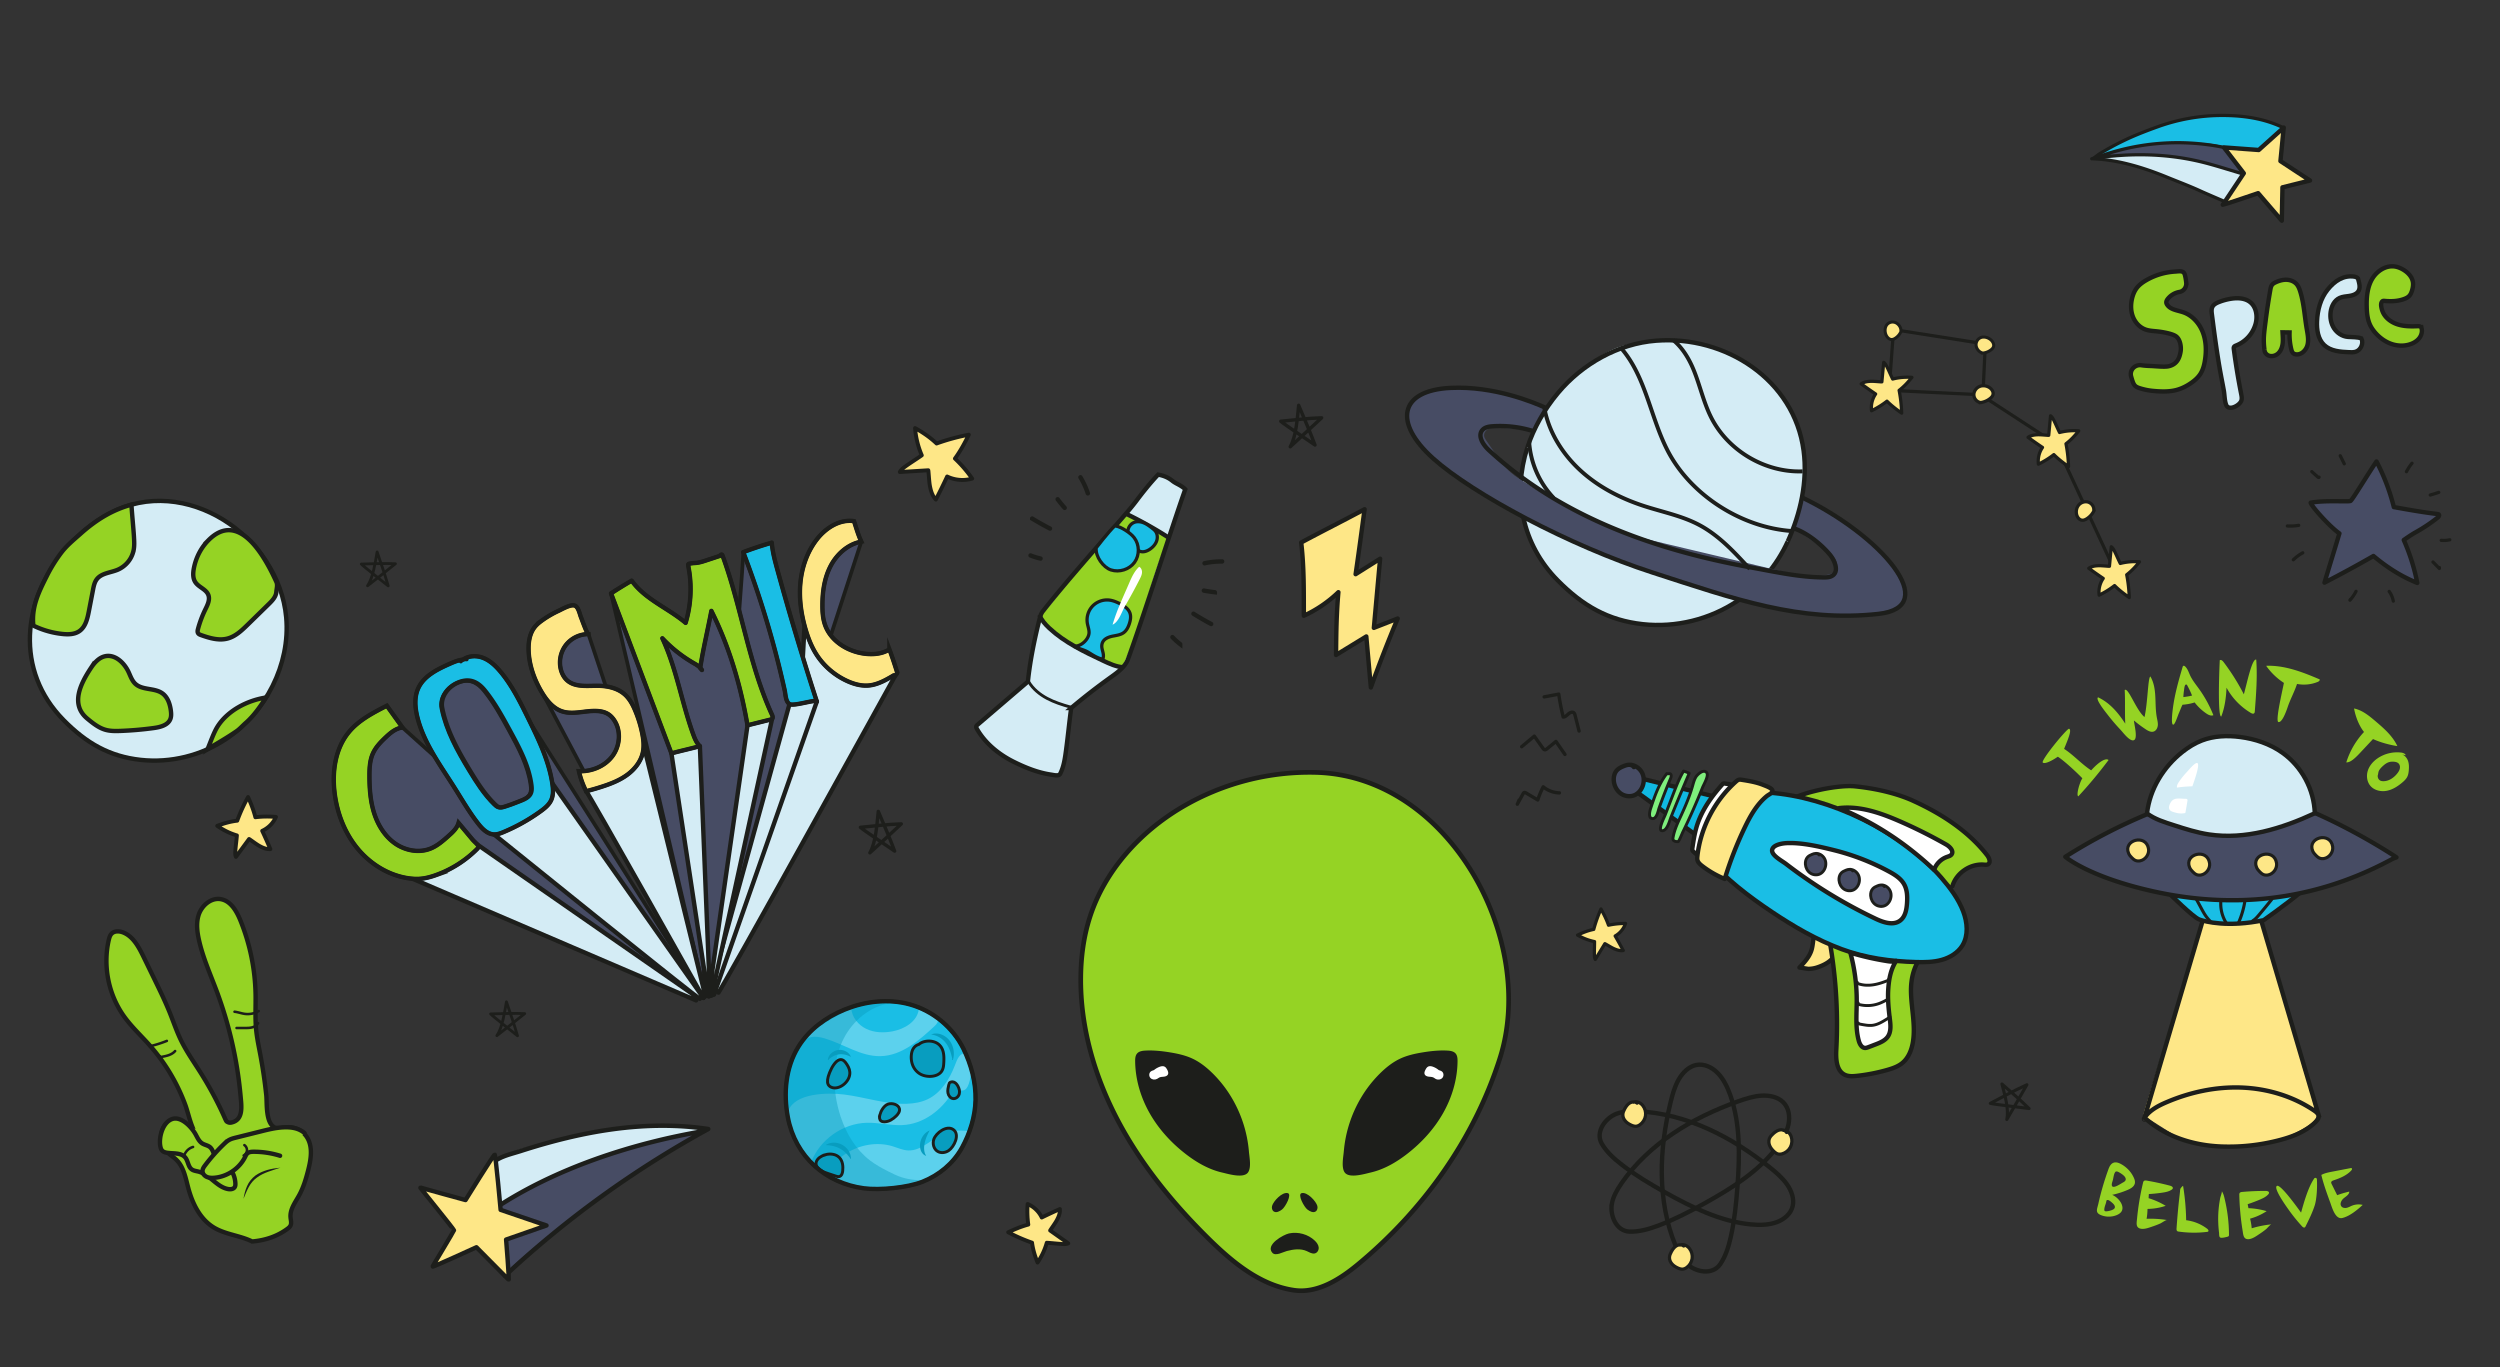 <svg viewBox="0 0 426 233" xmlns="http://www.w3.org/2000/svg" xmlns:xlink="http://www.w3.org/1999/xlink"><rect x="0" y="0" width="426" height="233" fill="#333333" stroke="none"/><clipPath id="a"><path d="m426 221.006s-150.885 10.388-214.093 10.388c-63.388 0-211.907-10.388-211.907-10.388v-211.032s138.141-10.704 214.206-10.704c55.022 0 211.794 10.704 211.794 10.704z"/></clipPath><g clip-path="url(#a)"><path d="m83.796 199.635c.095-.626.21-1.292.641-1.756.264-.284.621-.46.969-.63 1.297-.634 2.606-1.273 4.007-1.618 1.26-.31 2.569-.377 3.836-.659 1.477-.329 2.873-.947 4.327-1.365 1.355-.39 2.753-.604 4.147-.815 5.83-.882 11.835-1.711 17.571-.347-7.256 2.781-14.527 5.568-21.469 9.062-4.04 2.033-8.054 4.335-12.511 5.101-1.47.253-2.515-.248-2.318-1.784.222-1.732.537-3.461.8-5.189z" fill="#d4ecf5"/><path d="m120.032 192.663c-1.29.533-2.472 1.293-3.646 2.048-10.37 6.671-20.799 13.389-29.844 21.77a16.165 16.165 0 0 1 -2.548-8.815c.021-2.489 3.279-3.528 5.149-4.551a85.773 85.773 0 0 1 7.07-3.449c4.888-2.116 9.959-3.797 15.118-5.118a117.06 117.06 0 0 1 4.336-1.022c1.357-.294 3.089-.336 4.365-.863z" fill="#474c64"/><path d="m120.68 192.387a171.897 171.897 0 0 0 -34.636 25.008c.001-2.212-.894-4.309-1.573-6.414-1.041-3.228-1.874-6.981-1.628-10.396.227-3.165 3.346-3.64 5.903-4.462 6.567-2.113 13.348-3.714 20.247-4.174 3.897-.26 7.823-.149 11.687.438zm-36.56 13.665c10.557-7.033 23.747-11.277 35.968-13.339" style="fill:none;stroke:#1d1e1b;stroke-width:.768;stroke-linecap:round;stroke-linejoin:round;stroke-miterlimit:10"/><path d="m79.325 204.488s4.811-7.783 4.975-7.737c.163.046 1.008 9.408 1.008 9.408l7.816 2.663-6.885 2.401s.569 6.99.434 6.846c-.136-.145-5.49-5.536-5.49-5.536s-7.597 3.483-7.488 3.3c.11-.183 3.62-6.034 3.661-6.183s-5.904-7.412-5.754-7.317c.15.094 7.723 2.155 7.723 2.155z" style="fill:#fee787;stroke:#1d1e1b;stroke-width:.75;stroke-linecap:round;stroke-linejoin:round;stroke-miterlimit:10"/><path d="m383.518 28.887c.377.4.208 1.052-.032 1.546a8.288 8.288 0 0 1 -3.531 3.662c-.251.134-.52.257-.804.253-.31-.004-.595-.158-.868-.305-2.442-1.31-5.034-2.315-7.618-3.317l-4.087-1.584c-.723-.28-1.446-.561-2.182-.805a23.546 23.546 0 0 0 -6.738-1.186c-.156-.109.014-.286.191-.356 1.446-.576 3.004-.808 4.552-.963a49.4 49.4 0 0 1 7.498-.177c4.29.224 8.536 1.006 12.707 2.034.276.068.569.147.76.358.189.211.396.694.152.84z" fill="#d4ecf5"/><path d="m377.356 28.15c2.043.657 4.039 1.527 6.165 1.814-.345-1.051-.713-2.14-1.478-2.94-.465-.487-1.054-.838-1.657-1.137-3.292-1.631-7.112-1.819-10.777-1.565a49.236 49.236 0 0 0 -4.673.549c-1.782.296-3.55.691-5.277 1.222-.221.068-.821.16-.876.469-.058.324.398.149.632.127a70.344 70.344 0 0 1 2.512-.185c3.33-.184 6.685-.114 9.986.384a34.74 34.74 0 0 1 5.443 1.262z" fill="#474c64"/><path d="m384.973 26.161c.189.228.539.263.817.16.277-.103.498-.316.702-.53a14.713 14.713 0 0 0 2.716-3.972c-5.228-2.295-11.189-2.653-16.797-1.576s-10.885 3.529-15.683 6.624c5.66-2.076 11.682-2.75 17.708-2.536 1.599.057 3.214.184 4.731.692.988.331 1.92.82 2.921 1.11 1 .291 1.961.509 2.885.028z" fill="#1abee5"/><path d="m379.17 34.373s-3.212-1.367-4.276-1.857c-1.795-.826-3.777-1.565-5.604-2.315-4.029-1.653-8.484-3.028-12.855-3.149.282.008.987-.633 1.243-.79a47.991 47.991 0 0 1 4.471-2.424c1.827-.868 3.71-1.584 5.609-2.268a32.4 32.4 0 0 1 11.066-1.899c3.507.014 6.955.52 10.137 2.03.065.031.141.081.132.153-.01.072-.158.036-.109-.017-1.05 1.589-1.359 3.455-2.268 5.129-.963 1.771-2.357 3.263-3.735 4.734-.287.306-.578.616-.932.843-.252.162-.531.278-.802.407a7.323 7.323 0 0 0 -2.077 1.423z" style="fill:none;stroke:#1d1e1b;stroke-width:.557;stroke-linecap:round;stroke-linejoin:round;stroke-miterlimit:10"/><path d="m378.958 25.122a39.18 39.18 0 0 0 -21.997 1.824c5.87-.85 11.741-.816 17.525.494 1.706.386 3.383.893 5.058 1.4l3.106.939" style="fill:none;stroke:#1d1e1b;stroke-width:.557;stroke-linecap:round;stroke-linejoin:round;stroke-miterlimit:10"/><path d="m389.148 21.738c-.118.127-4.257 3.821-4.257 3.821l-5.934-.437 3.386 4.404-3.578 5.368c.245-.008 6.021-1.977 6.021-1.977l4.032 4.69.113-5.682 4.694-1.168-5.037-3.304z" style="fill:#fee787;stroke:#1d1e1b;stroke-width:.75;stroke-linecap:round;stroke-linejoin:round;stroke-miterlimit:10"/><path d="m73.415 117.808 2.034-2.435 8.48-2.299s36.469 57.277 35.943 56.985c-.526-.293-17.581-12.386-17.581-12.386l-21.147-19.993-9.025-18.712z" style="fill:#474c64;stroke:#1d1e1b;stroke-width:.636;stroke-linecap:round;stroke-linejoin:round;stroke-miterlimit:10"/><path d="m68.584 123.971 51.288 46.088-37.435-20.823-17.716-4.851s-5.209-9.2-5.263-10.163c-.053-.962 2.816-9.054 2.816-9.054zm31.688-15.919s20.788 62.347 19.924 61.696-28.998-54.001-28.998-54.001 1.513-8.068 2.007-8.15 7.067.455 7.067.455zm3.849-6.938 16.075 68.633s-1.518-24.047-1.358-24.88.474-31.024.474-31.024l-2.563-6.421zm22.525-7.03c.208.547-5.889 75.687-5.889 75.687s8.147-25.285 8.323-25.945 6.978-27.86 6.978-27.86z" style="fill:#474c64;stroke:#1d1e1b;stroke-width:.636;stroke-linecap:round;stroke-linejoin:round;stroke-miterlimit:10"/><path d="m146.771 92.293-25.106 77.183 16.208-62.168 1.765-14.838 6.034-1.965z" style="fill:#474c64;stroke:#1d1e1b;stroke-width:.636;stroke-linecap:round;stroke-linejoin:round;stroke-miterlimit:10"/><path d="m118.857 146.349c-.322-8.413-2.554-16.327-2.876-24.74-.1-2.604-3.206-4.852-2.591-7.385.345-1.423-2.705-4.505-2.144-5.857.857-2.065 8.337-2.803 9.194-4.869.279-.673.64-1.423 1.337-1.633 1.182-.356 2.082 1.045 2.521 2.199 1.645 4.329 3.285 8.719 3.819 13.319.822 7.081-1.016 14.158-2.022 21.215-.952 6.677-1.176 13.449-2.424 20.086-.562 2.989-1.151 6.816-2.754 9.454-1.249 2.056-.508-.966-.812-2.161-.484-1.9.319-2.597.047-4.538-.615-4.374-1.126-10.681-1.295-15.09z" fill="#474c64"/><path d="m70.277 149.729 48.341 20.739-.279-.857-36.984-25.685zm82.594-35.17s-30.48 55.206-30.54 54.699-1.203-.135-1.203-.135l15.388-51.749 1.026-19.112 2.513 9.977s4.57 5.622 4.825 5.433c.254-.187 7.991.887 7.991.887z" style="fill:#d4ecf5;stroke:#1d1e1b;stroke-width:.75;stroke-linecap:round;stroke-linejoin:round;stroke-miterlimit:10"/><path d="m139.189 119.54-17.524 49.936-.908.295 13.773-49.801 1.91-1.499zm-55.005 22.645s35.287 28.486 35.146 28.056.542-.181.542-.181l-25.766-36.601-2.937 3.658-7.422 3.73zm15.692-7.36c.456.38 19.997 35.234 19.997 35.234l.324-.312-10.533-42.83-2.158 2.175zm14.534-6.45 6.201 40.947.32-.806-1.671-41.368-2.366-1.113z" style="fill:#d4ecf5;stroke:#1d1e1b;stroke-width:.75;stroke-linecap:round;stroke-linejoin:round;stroke-miterlimit:10"/><path d="m127.374 123.593-6.617 46.178.527-.171 10.282-47.121-1.631-1.395z" style="fill:#d4ecf5;stroke:#1d1e1b;stroke-width:.75;stroke-linecap:round;stroke-linejoin:round;stroke-miterlimit:10"/><path d="m89.95 122.287c-1.33-2.701-2.68-5.427-4.597-7.748-.85-1.03-1.847-1.999-3.099-2.464-1.089-.405-2.406-.345-3.337.314-.807.088-1.589.419-2.339.752-2.107.935-4.371 2.06-5.319 4.161-.69 1.529-.539 3.308-.131 4.935 1.094 4.364 3.85 8.083 6.255 11.886 1.331 2.105 2.573 4.274 4.108 6.235.691.883 1.572 1.787 2.693 1.827.564.02 1.108-.187 1.629-.405a31.517 31.517 0 0 0 6.298-3.533c.712-.515 1.427-1.09 1.801-1.885.419-.892.348-1.931.196-2.904-.617-3.941-2.396-7.592-4.158-11.171zm.598 11.438c.067.502.102 1.037-.116 1.494-.314.658-1.052.979-1.73 1.246-.876.345-1.754.69-2.653.971-.325.102-.675.195-1.002.101-.273-.078-.493-.277-.698-.475-1.731-1.68-3.039-3.739-4.289-5.803-2.017-3.33-3.954-6.802-4.707-10.622-.357-1.814.952-3.65 2.821-4.381 1.932-.756 3.306-.021 4.472 1.428 1.675 2.081 2.963 4.442 4.24 6.789 1.596 2.931 3.22 5.946 3.662 9.252z" style="fill:#1abee5;stroke:#1d1e1b;stroke-width:.75;stroke-linecap:round;stroke-linejoin:round;stroke-miterlimit:10"/><path d="m80.46 142.996-2.324-2.779c-.251.905-.984 1.581-1.685 2.206-.953.85-1.933 1.716-3.12 2.187-1.973.782-4.309.322-6.042-.904-1.732-1.227-2.901-3.135-3.541-5.158-.64-2.024-.79-4.17-.797-6.293-.004-1.33.055-2.701.611-3.909.484-1.051 1.31-1.903 2.15-2.699.82-.777 1.749-1.561 2.873-1.675l-2.667-3.72c-2.36 1.214-4.821 2.48-6.501 4.535-2.275 2.783-2.834 6.643-2.413 10.214.399 3.381 1.622 6.699 3.74 9.365 2.117 2.666 5.157 4.644 8.51 5.236.81.143 1.639.206 2.458.131.889-.081 1.756-.324 2.595-.625a18.945 18.945 0 0 0 7.01-4.458c.106-.107.218-.232.215-.383-.003-.13-.093-.241-.178-.339-.287-.336-.611-.593-.894-.932z" fill="#95d324" stroke="#1d1e1b" stroke-miterlimit="10" stroke-width=".75"/><path d="m100.272 108.052a4.899 4.899 0 0 0 -3.845 1.865 4.897 4.897 0 0 0 -.853 4.187c.187.71.549 1.387 1.105 1.866 1.361 1.171 3.388.873 5.183.886 1.696.012 3.477.414 4.71 1.577.762.719 1.258 1.673 1.664 2.638a20.336 20.336 0 0 1 1.19 3.866c.214 1.06.342 2.16.127 3.219-.318 1.565-1.37 2.911-2.656 3.858s-2.798 1.538-4.317 2.031c-.893.29-1.795.55-2.705.78a14.878 14.878 0 0 1 -1.232-3.411c2.17.087 4.411-.829 5.712-2.568s1.511-4.293.315-6.106c-.263-.398-.589-.761-.988-1.023-.592-.389-1.314-.537-2.021-.567-1.988-.084-4.044.695-5.927.051-1.498-.513-2.568-1.834-3.385-3.191-1.344-2.234-2.241-4.781-2.278-7.388-.019-1.323.211-2.713 1.029-3.753.373-.475.853-.855 1.345-1.204a17.15 17.15 0 0 1 2.699-1.564c.627-.291 2.043-1.126 2.746-.925.672.192.879 1.436 1.108 1.993.126.302 1.028 2.881 1.274 2.883z" fill="#fee787" stroke="#1d1e1b" stroke-miterlimit="10" stroke-width=".75"/><path d="m122.694 94.712-2.345.777c-.513.17-1.029.341-1.565.412-.454.06-.92.048-1.363.166-.048.013-.099.03-.127.071-.029.042-.024.098-.019.149.043.405.092.585.156.986.47 2.949.263 6.003-.6 8.861-3.003-2.531-6.906-3.994-9.19-7.189a78.395 78.395 0 0 0 -3.52 2.17l10.289 27.26c1.622-.441 3.228-.786 4.85-1.227-.572-.549-.879-1.312-1.149-2.057-1.948-5.378-2.83-11.136-5.243-16.322a23.044 23.044 0 0 0 5.221 4.162c.571.333 1.184.668 1.519 1.237l-.296-.324c.507-3.279 1.288-6.487 1.905-9.747 3.074 6.13 4.992 12.738 6.155 19.496l3.865-.963c.118-.029.243-.063.327-.151.177-.187.077-.49-.03-.723-3.946-8.597-5.156-18.19-8.408-27.073-.028-.076-.066-.162-.144-.185-.075-.022-.354.168-.288.214z" style="fill:#95d324;stroke:#1d1e1b;stroke-width:.75;stroke-linecap:round;stroke-linejoin:round;stroke-miterlimit:10"/><path d="m126.646 94.084a69.183 69.183 0 0 1 4.862-1.614c.127 1.561.537 3.084.952 4.594a515.573 515.573 0 0 0 6.729 22.476c-.143-.442-3.954.876-4.658.43-.669-.424-.663-1.621-.814-2.308a165.864 165.864 0 0 0 -7.071-23.578z" style="fill:#1abee5;stroke:#1d1e1b;stroke-width:.75;stroke-linecap:round;stroke-linejoin:round;stroke-miterlimit:10"/><path d="m152.269 115.094c-1.34.794-2.745 1.596-4.298 1.719-1.247.099-2.493-.255-3.631-.776-2.117-.97-3.96-2.545-5.214-4.507-.852-1.332-1.429-2.823-1.871-4.341-.74-2.541-1.114-5.209-.869-7.844.246-2.635 1.132-5.238 2.734-7.344 1.517-1.994 3.928-3.571 6.405-3.197.386 1.188.719 2.357 1.245 3.49-2.27.416-4.167 2.115-5.235 4.16-1.068 2.046-1.395 4.404-1.396 6.712 0 1.1.073 2.215.427 3.256.95 2.791 3.837 4.596 6.762 4.967 1.448.184 2.996.05 4.229-.73a68.394 68.394 0 0 1 1.312 3.9c.08.257-.34.604-.6.535z" fill="#fee787" stroke="#1d1e1b" stroke-miterlimit="10" stroke-width=".75"/><path d="m80.46 142.996-2.324-2.779c-.251.905-.984 1.581-1.685 2.206-.953.85-1.933 1.716-3.12 2.187-1.973.782-4.309.322-6.042-.904-1.732-1.227-2.901-3.135-3.541-5.158-.64-2.024-.79-4.17-.797-6.293-.004-1.33.055-2.701.611-3.909.484-1.051 1.31-1.903 2.15-2.699.82-.777 1.749-1.561 2.873-1.675l-2.667-3.72c-2.36 1.214-4.821 2.48-6.501 4.535-2.275 2.783-2.834 6.643-2.413 10.214.399 3.381 1.622 6.699 3.74 9.365 2.117 2.666 5.157 4.644 8.51 5.236.81.143 1.639.206 2.458.131.889-.081 1.756-.324 2.595-.625a18.945 18.945 0 0 0 7.01-4.458c.106-.107.218-.232.215-.383-.003-.13-.093-.241-.178-.339-.287-.336-.611-.593-.894-.932zm-.933-30.627c-1.025-.063-2.011.357-2.949.773-2.107.935-4.371 2.06-5.319 4.161-.69 1.529-.539 3.308-.131 4.935 1.094 4.364 3.85 8.083 6.255 11.886 1.331 2.105 2.573 4.274 4.108 6.235.691.883 1.572 1.787 2.693 1.827.564.02 1.108-.187 1.629-.405a31.517 31.517 0 0 0 6.298-3.533c.712-.515 1.427-1.09 1.801-1.885.419-.892.348-1.931.196-2.904-.616-3.941-2.395-7.592-4.157-11.171-1.33-2.701-2.68-5.427-4.597-7.748-.85-1.03-1.847-1.999-3.099-2.464s-2.805-.318-3.726.648m21.743-4.672a4.899 4.899 0 0 0 -3.845 1.865 4.897 4.897 0 0 0 -.853 4.187c.187.71.549 1.387 1.105 1.866 1.361 1.171 3.388.873 5.183.886 1.696.012 3.477.414 4.71 1.577.762.719 1.258 1.673 1.664 2.638a20.336 20.336 0 0 1 1.19 3.866c.214 1.06.342 2.16.127 3.219-.318 1.565-1.37 2.911-2.656 3.858s-2.798 1.538-4.317 2.031c-.893.29-1.795.55-2.705.78a14.878 14.878 0 0 1 -1.232-3.411c2.17.087 4.411-.829 5.712-2.568s1.511-4.293.315-6.106c-.263-.398-.589-.761-.988-1.023-.592-.389-1.314-.537-2.021-.567-1.988-.084-4.044.695-5.927.051-1.498-.513-2.568-1.834-3.385-3.191-1.344-2.234-2.241-4.781-2.278-7.388-.019-1.323.211-2.713 1.029-3.753.373-.475.853-.855 1.345-1.204a17.15 17.15 0 0 1 2.699-1.564c.627-.291 2.043-1.126 2.746-.925.672.192.879 1.436 1.108 1.993.126.302 1.028 2.881 1.274 2.883zm22.422-13.34-2.345.777c-.513.17-1.029.341-1.565.412-.454.06-.92.048-1.363.166-.048.013-.099.03-.127.071-.029.042-.024.098-.019.149.043.405.092.585.156.986.47 2.949.263 6.003-.6 8.861-3.003-2.531-6.906-3.994-9.19-7.189a78.395 78.395 0 0 0 -3.52 2.17l10.289 27.26c1.622-.441 3.228-.786 4.85-1.227-.572-.549-.879-1.312-1.149-2.057-1.948-5.378-2.83-11.136-5.243-16.322a23.044 23.044 0 0 0 5.221 4.162c.571.333 1.184.668 1.519 1.237l-.296-.324c.507-3.279 1.288-6.487 1.905-9.747 3.074 6.13 4.992 12.738 6.155 19.496l3.865-.963c.118-.029.243-.063.327-.151.177-.187.077-.49-.03-.723-3.946-8.597-5.156-18.19-8.408-27.073-.028-.076-.066-.162-.144-.185-.075-.022-.354.168-.288.214zm3.952-.628a69.183 69.183 0 0 1 4.862-1.614c.127 1.561.537 3.084.952 4.594a515.573 515.573 0 0 0 6.729 22.476c-.143-.442-3.954.876-4.658.43-.669-.424-.663-1.621-.814-2.308a165.864 165.864 0 0 0 -7.071-23.578zm25.623 21.01c-1.34.794-2.745 1.596-4.298 1.719-1.247.099-2.493-.255-3.631-.776-2.117-.97-3.96-2.545-5.214-4.507-.852-1.332-1.429-2.823-1.871-4.341-.74-2.541-1.114-5.209-.869-7.844.246-2.635 1.132-5.238 2.734-7.344 1.517-1.994 3.928-3.571 6.405-3.197.386 1.188.719 2.357 1.245 3.49-2.27.416-4.167 2.115-5.235 4.16-1.068 2.046-1.395 4.404-1.396 6.712 0 1.1.073 2.215.427 3.256.95 2.791 3.837 4.596 6.762 4.967 1.448.184 2.996.05 4.229-.73a68.394 68.394 0 0 1 1.312 3.9c.08.257-.34.604-.6.535z" style="fill:none;stroke:#1d1e1b;stroke-width:.636;stroke-linecap:round;stroke-linejoin:round;stroke-miterlimit:10"/><path d="m75.218 120.692c.752 3.82 2.69 7.291 4.707 10.622 1.249 2.063 2.557 4.123 4.289 5.803.204.198.424.396.698.475.328.094.677 0 1.002-.101.899-.281 1.776-.626 2.653-.971.678-.267 1.416-.588 1.73-1.246.218-.458.184-.992.116-1.494-.442-3.307-2.066-6.321-3.661-9.251-1.278-2.347-2.565-4.707-4.24-6.789-1.166-1.449-2.54-2.183-4.472-1.428-1.87.73-3.179 2.566-2.822 4.38z" style="fill:none;stroke:#1d1e1b;stroke-width:.636;stroke-linecap:round;stroke-linejoin:round;stroke-miterlimit:10"/><path d="m259.856 77.636c1.02-3.829 2.973-7.51 5.672-10.724 2.379-2.833 5.273-5.24 8.537-6.987 2.362-1.264 3.741-1.28 6.597-1.707 7.615-1.139 15.281 2.495 20.816 7.848 2.023 1.957 3.936 4.142 4.904 6.785.996 2.719.915 5.704.685 8.59-.2 2.511-.505 5.026-1.193 7.449-1.547 5.452-5.075 10.319-9.776 13.484s-10.537 4.604-16.171 3.986c-5.885-.645-10.214-3.13-14.503-7.472-6.078-6.153-7.509-13.969-5.568-21.252" fill="#d4ecf5"/><path d="m304.638 92.251c-1.852 4.068-4.831 7.625-8.541 10.123-4.701 3.165-10.537 4.604-16.171 3.986-5.885-.645-10.214-3.13-14.503-7.472-6.078-6.153-7.73-14.625-5.156-22.637" fill="#d4ecf5" stroke="#1d1e1b" stroke-miterlimit="10" stroke-width=".75"/><path d="m306.98 84.724c13.524 6.486 23.044 18.862 13.838 19.78-13.405 1.337-25.153-2.392-39.229-6.946s-30.636-13.386-37.398-19.458-5.796-11.592 3.036-12.006 16.836 3.726 16.836 3.726c-.61 1.006-1.519 1.829-2.129 2.835-.124.205-.257.418-.466.534-.237.132-.526.114-.797.092l-5.137-.416c-.583-.047-1.19-.091-1.735.123-.544.214-1.002.77-.902 1.346.048.275.211.514.37.744l1.615 2.327c.772 1.112 1.555 2.237 2.574 3.129.718.629 1.537 1.129 2.353 1.625l6.258 3.812c2.892 1.762 6.03 2.852 9.16 4.145 2.793 1.154 5.748 1.857 8.689 2.556l19.636 4.663c2.66.632 5.454 1.263 8.094.55.371-.1.749-.235 1.02-.506.525-.525.485-1.425.113-2.067-.373-.642-1.001-1.087-1.611-1.511l-4.91-3.416c-.243-.169-.497-.351-.615-.622-.097-.223-.088-.477-.07-.72.112-1.557.759-2.898 1.407-4.319z" fill="#474c64"/><g stroke="#1d1e1b" stroke-miterlimit="10"><path d="m261.331 73.484c-2.238-.711-4.608-1-6.951-.849-.636.041-1.33.144-1.758.616-.913 1.007.103 2.563 1.103 3.482a65.134 65.134 0 0 0 5.739 4.705c11.504 8.376 25.208 12.778 39.083 15.288 4.054.733 8.09 1.646 12.231 1.663.416.002.844-.008 1.228-.169 1.589-.671.549-2.837-.208-3.731-1.689-1.998-4.407-4.135-6.99-4.71" fill="none" stroke-width=".75"/><path d="m263.386 69.496c-2.107-.967-8.85-3.744-16.159-3.401-8.832.414-9.798 5.934-3.036 12.006s23.322 14.904 37.398 19.458 25.093 8.509 38.486 7.05c10.998-1.197.43-13.398-13.094-19.884l-.434-.206" fill="none" stroke-width=".75"/><path d="m260.268 76.251c1.093-3.329 2.888-6.514 5.26-9.339 4.109-4.894 10.2-8.356 16.682-8.859 11.786-.915 23.519 6.633 25.124 18.734.695 5.239-.526 10.697-2.696 15.465" fill="#d4ecf5" stroke-width=".75"/><path d="m285.09 57.936c1.609 1.305 2.749 3.228 3.54 5.179 1.055 2.602 1.649 5.387 2.896 7.903 2.847 5.746 9.233 9.545 15.641 9.303m-30.912-20.982c4.184 4.836 4.961 11.693 7.879 17.383 3.917 7.637 12.658 13.192 21.221 13.767m-42.187-20.919c.764 4.083 3.077 7.791 6.139 10.598s6.841 4.755 10.79 6.043c3.156 1.029 6.471 1.668 9.406 3.217 3.396 1.792 6.06 4.682 8.652 7.515m-37.588-21.679a15.381 15.381 0 0 0 4.176 9.582" fill="none" stroke-width=".674"/><path d="m275.227 159.49a3.919 3.919 0 0 0 1.766-2.135 13.99 13.99 0 0 0 -2.901.298c-.334-.96-.788-1.874-1.285-2.76a23.557 23.557 0 0 0 -1.234 3.471c-.977.203-1.857.541-2.754.978.894.524 1.874.9 2.888 1.109.007.674-.035 1.452-.027 2.126.003.313.01.639.158.914l1.633-2.683c.018-.029 1.003.602 1.512.833s1.068.418 1.619.325c-.419-.795-.926-1.7-1.375-2.476z" fill="#fee787" stroke-linecap="round" stroke-linejoin="round" stroke-width=".557"/><path d="m86.297 170.71c.713 2.158 1.254 3.594 1.884 5.784-.149-.157-4.251-3.332-4.581-3.723 2.012-.031 3.8-.146 5.811-.052-1.58 1.252-3.146 2.533-4.745 3.755.974-1.436 1.309-4.023 1.631-5.764zm-22.034-76.658c.713 2.158 1.254 3.594 1.884 5.784-.149-.157-4.251-3.332-4.581-3.723 2.012-.031 3.8-.146 5.811-.052-1.58 1.252-3.146 2.533-4.745 3.755.973-1.436 1.309-4.023 1.631-5.764z" fill="none" stroke-linecap="round" stroke-linejoin="round" stroke-width=".485"/><path d="m44.683 141.577a4.71 4.71 0 0 0 2.341-2.371 16.85 16.85 0 0 0 -3.507.051c-.298-1.185-.746-2.328-1.248-3.442a28.38 28.38 0 0 0 -1.845 4.028c-1.192.14-2.282.452-3.402.881a11.441 11.441 0 0 0 3.343 1.634c-.062.808-.195 1.735-.257 2.544-.029.375-.055.767.093 1.112l2.239-3.043c.024-.033 1.138.827 1.723 1.157s1.236.613 1.906.56a90.03 90.03 0 0 0 -1.386-3.111zm132.834 65.884a4.71 4.71 0 0 0 -2.412-2.299 16.844 16.844 0 0 0 .113 3.506c-1.18.319-2.315.787-3.42 1.309a28.421 28.421 0 0 0 4.06 1.774c.161 1.189.492 2.273.94 3.386a11.474 11.474 0 0 0 1.575-3.371c.809.048 1.739.164 2.548.212.375.022.768.042 1.11-.112l-3.081-2.186c-.033-.024.807-1.152 1.127-1.743s.591-1.246.526-1.915c-.989.434-2.117.965-3.086 1.439zm-16.121-126.262a6.051 6.051 0 0 0 4.265.354 21.549 21.549 0 0 0 -2.939-3.414c.922-1.27 1.68-2.653 2.364-4.066a36.579 36.579 0 0 0 -5.489 1.499c-1.119-1.059-2.325-1.876-3.67-2.627.125 1.595.513 3.17 1.144 4.64-.848.605-1.871 1.237-2.719 1.842-.393.28-.801.577-1.02 1.008l4.843-.299c.052-.003.123 1.802.279 2.651.157.849.414 1.723 1.018 2.339a114.947 114.947 0 0 0 1.924-3.927z" fill="#fee787" stroke-linecap="round" stroke-linejoin="round" stroke-width=".67"/><path d="m149.662 138.262c1.05 2.524 1.829 4.196 2.782 6.766-.193-.174-5.399-3.611-5.83-4.051 2.41-.219 4.544-.518 6.964-.587-1.782 1.644-3.544 3.322-5.351 4.932 1.038-1.81 1.206-4.943 1.435-7.06zm71.629-69.196c1.05 2.524 1.829 4.196 2.782 6.766-.193-.174-5.399-3.611-5.83-4.051 2.41-.219 4.544-.518 6.964-.587-1.782 1.644-3.544 3.322-5.351 4.932 1.038-1.809 1.206-4.942 1.435-7.06z" fill="none" stroke-linecap="round" stroke-linejoin="round" stroke-width=".583"/><path d="m341.129 184.71c1.734 1.555 2.961 2.553 4.62 4.181-.231-.06-6.067-.708-6.598-.882 2.151-1.109 4.024-2.172 6.229-3.168-1.139 1.973-2.249 3.965-3.422 5.921.404-1.813-.395-4.316-.829-6.052z" fill="none" stroke-linecap="round" stroke-linejoin="round" stroke-width=".532"/><g stroke-linecap="round" stroke-linejoin="round"><path d="m409.606 92.02a34.702 34.702 0 0 1 2.298 7.308c-2.754-1.106-5.152-2.651-7.469-4.586a209.016 209.016 0 0 1 -8.342 4.537c.818-2.752 1.725-5.636 2.543-8.387-1.581-1.075-4.76-4.614-4.895-5.231 2.528-.469 6.479-.106 6.803-.309s3.102-4.815 4.41-6.714a35.314 35.314 0 0 1 2.957 7.769c2.487.448 4.932.886 7.439 1.184.081.01.169.023.226.086.135.152-.033.388-.191.513a27.476 27.476 0 0 1 -3.818 2.547c-.696.385-2.038 1.323-1.961 1.283z" fill="#474c64" stroke-width=".75"/><path d="m393.931 80.365 1.042.935c.059.053.18.09.195.011m3.612-3.651.683 1.375m10.596 1.34c.267-.509.584-.991.945-1.438m3.114 5.416c.486-.137.968-.289 1.445-.454m-14.094 16.863a7.323 7.323 0 0 1 -1.036 1.511.24.24 0 0 1 .102-.155m6.582-1.339c.352.488.594 1.056.702 1.648m-17.032-7.041a7.17 7.17 0 0 1 1.604-1.185m-2.624-4.577a8.07 8.07 0 0 0 1.932-.107m22.884 6.248 1.082 1.104.006-.162m.312-4.635c.487.045.98.014 1.458-.092" fill="none" stroke-width=".557"/></g><g stroke-linecap="round" stroke-linejoin="round"><path d="m337.901 67.084.398-8.465-15.635-2.461-.768 10.351 15.612.755 12.822 8.352 10.348 22.316" fill="none" stroke-width=".557"/><g fill="#fee787"><path d="m319.605 67.136a4.158 4.158 0 0 0 -.693 2.855c.95-.467 1.793-.981 2.628-1.63.764.76 1.621 1.422 2.506 2.036a24.934 24.934 0 0 0 -.434-3.882c.837-.647 1.52-1.377 2.172-2.21a10.112 10.112 0 0 0 -3.269.282c-.32-.639-.64-1.4-.96-2.04-.148-.296-.306-.605-.575-.799l-.312 3.316c-.003.036-1.235-.108-1.828-.092-.592.016-1.212.097-1.695.442a83.39 83.39 0 0 0 2.46 1.722zm28.434 9.107a4.158 4.158 0 0 0 -.693 2.855c.95-.467 1.793-.981 2.628-1.63.764.76 1.621 1.422 2.506 2.036a24.934 24.934 0 0 0 -.434-3.882c.837-.647 1.52-1.377 2.172-2.21a10.112 10.112 0 0 0 -3.269.282c-.32-.639-.64-1.4-.96-2.04-.148-.296-.306-.605-.575-.799l-.312 3.316c-.003.036-1.236-.108-1.828-.092s-1.212.097-1.695.442a79.764 79.764 0 0 0 2.46 1.722zm10.347 22.316a4.158 4.158 0 0 0 -.693 2.855c.95-.467 1.793-.981 2.628-1.63.764.76 1.621 1.422 2.506 2.036a24.934 24.934 0 0 0 -.434-3.882c.837-.647 1.52-1.377 2.172-2.21a10.112 10.112 0 0 0 -3.269.282c-.32-.639-.64-1.4-.96-2.04-.148-.296-.306-.605-.575-.799l-.312 3.316c-.003.036-1.236-.108-1.828-.092s-1.212.097-1.695.442a79.764 79.764 0 0 0 2.46 1.722zm-21.05-29.935a3.366 3.366 0 0 0 1.786-.723c.208-.167.403-.37.476-.627.134-.467-.181-.96-.587-1.228-.496-.328-1.155-.417-1.704-.186s-.955.791-.96 1.386.422 1.179 1.001 1.315m19.499 18.403a3.367 3.367 0 0 1 -1.276 1.444c-.227.141-.483.257-.749.241-.485-.029-.845-.49-.964-.962-.145-.577-.009-1.228.391-1.669s1.063-.638 1.626-.445.972.79.908 1.381" stroke-width=".557"/><path d="m337.708 60.177a2.678 2.678 0 0 0 1.601-.593c.182-.148.349-.332.402-.574.097-.441-.221-.932-.609-1.212-.475-.343-1.086-.466-1.577-.276s-.834.704-.804 1.275.455 1.156.995 1.319" stroke-width=".522"/><path d="m323.978 56.368a2.603 2.603 0 0 1 -1.069 1.298c-.197.12-.423.214-.667.182-.443-.058-.801-.522-.938-.98-.168-.56-.086-1.173.25-1.569.336-.395.927-.542 1.451-.321.524.22.935.816.914 1.377" stroke-width=".518"/></g></g><g><g fill="none" stroke-width=".75"><path d="m287.442 215.361c-.883-.841-1.476-2.016-1.968-3.209-1.538-3.734-2.25-7.884-2.307-12.019s.528-8.259 1.486-12.243c.333-1.387.721-2.78 1.414-3.976s1.735-2.187 2.962-2.437c1.298-.264 2.651.34 3.642 1.343s1.661 2.367 2.163 3.775c1.738 4.875 1.62 10.345 1.229 15.598-.215 2.893-.507 5.79-1.141 8.599-.375 1.66-.885 3.32-1.817 4.655-1.319 1.889-4.172 1.335-5.663-.086z"/><path d="m274.668 205.086c.219-1.199.877-2.339 1.605-3.405 2.28-3.333 5.361-6.204 8.787-8.518 3.427-2.314 7.197-4.086 11.054-5.468 1.343-.481 2.721-.921 4.101-.997s2.78.253 3.662 1.142c.933.941 1.169 2.403.873 3.782s-1.069 2.687-1.972 3.878c-3.125 4.126-7.764 7.025-12.372 9.578-2.537 1.406-5.12 2.75-7.818 3.76-1.594.596-3.262 1.079-4.89 1.032-2.3-.068-3.401-2.758-3.03-4.784z"/><path d="m275.42 189.798c1.135-.445 2.45-.487 3.74-.429 4.034.182 8.097 1.288 11.87 2.981s7.265 3.964 10.472 6.514c1.116.888 2.216 1.827 3.008 2.96s1.25 2.496.959 3.714c-.308 1.288-1.427 2.259-2.755 2.735s-2.847.507-4.335.368c-5.153-.482-10.062-2.898-14.66-5.469-2.532-1.416-5.035-2.903-7.315-4.664-1.347-1.04-2.636-2.204-3.453-3.612-1.155-1.993.552-4.345 2.469-5.098z"/></g><path d="m286.901 212.322c-.333-.285-.853-.258-1.232-.038-.379.221-.641.596-.854.979-.178.319-.335.665-.341 1.031-.007.401.173.791.44 1.09s.615.516.98.683c.291.133.611.239.927.189.2-.032.386-.125.553-.24.513-.352.871-.924.964-1.539s-.081-1.267-.469-1.755c-.375-.473-1.032-.792-1.591-.563m-7.322-24.184c-.333-.285-.853-.258-1.232-.038s-.641.596-.854.979c-.178.319-.335.665-.341 1.031-.007.401.173.791.44 1.09s.615.516.98.683c.291.133.611.239.927.189.2-.032.386-.125.553-.24.513-.352.871-.924.964-1.539s-.081-1.267-.469-1.755c-.375-.473-1.032-.792-1.591-.563m26.099 5.161c-.221-.378-.722-.523-1.152-.439s-.801.354-1.128.646c-.273.244-.534.519-.659.863-.137.377-.095.804.059 1.174s.413.689.703.966c.231.221.499.426.814.481.2.035.406.008.601-.046.6-.165 1.125-.588 1.414-1.14s.337-1.224.131-1.811c-.2-.57-.716-1.086-1.319-1.052" fill="#fee787" stroke-linecap="round" stroke-linejoin="round" stroke-width=".557"/></g><path d="m18.673 87.489c12.892-6.901 28.857 3.938 30.095 17.711.723 8.047-3.521 16.2-10.17 20.677-4.251 2.862-9.529 4.163-14.624 3.605-5.322-.584-9.237-2.83-13.115-6.757-8.386-8.49-6.989-20.48.094-28.917 2.15-2.563 4.768-4.739 7.72-6.319z" fill="#d4ecf5" stroke-width=".75"/><path d="m22.396 85.995c.101 1.65.328 3.822.429 5.471.046.752.092 1.513-.048 2.253a4.654 4.654 0 0 1 -2.711 3.364c-1.226.518-2.769.566-3.575 1.625-.387.509-.519 1.161-.64 1.789l-.709 3.67c-.246 1.272-.576 2.679-1.652 3.402-.815.548-1.872.562-2.849.46a14.851 14.851 0 0 1 -4.956-1.424c-.364-3.231 1.011-5.898 2.287-8.442a25.49 25.49 0 0 1 2.478-3.995c.953-1.252 2.113-2.178 3.287-3.226 2.927-2.609 5.655-4.117 8.659-4.947zm13.083 6.103c-1.253 1.277-2.088 2.93-2.435 4.685-.161.816-.218 1.724.24 2.418.579.877 1.847 1.202 2.219 2.185.308.813-.14 1.695-.522 2.476a18.565 18.565 0 0 0 -1.238 3.296c-.067.249-.124.534.018.749.11.166.309.243.496.31 1.46.522 3.043.989 4.541.584 1.346-.364 2.406-1.375 3.403-2.349l3.588-3.505c.597-.583 1.231-1.242 1.298-2.074.047-.589.25-1.181.006-1.718-1.971-4.337-6.392-12.379-11.614-7.057zm-19.97 21.704c.588-.886 1.361-1.752 2.401-1.979 1.695-.372 3.262 1.111 3.995 2.684.331.71.587 1.491 1.164 2.022 1.203 1.107 3.234.66 4.574 1.597.949.664 1.339 1.88 1.477 3.03.055.459.077.938-.09 1.368-.409 1.051-1.71 1.38-2.827 1.533-1.874.256-3.761.42-5.651.492-.871.033-1.757.045-2.595-.195-1.159-.332-2.127-1.115-3.059-1.879-2.939-2.408-1.224-5.908.611-8.673zm29.826 5.056c-3.188.481-6.551 2.228-8.272 4.955-.646 1.024-1.228 2.741-1.702 3.856 1.686-1.034 3.366-1.974 4.989-3.104.506-.353 1.071-.984 1.536-1.389 1.336-1.165 2.498-2.821 3.449-4.318z" fill="#95d324" stroke-width=".75"/><g><g fill="#95d324" stroke-width=".75"><path d="m46.894 192.164c-1.685-.725-1.372-4.153-1.521-5.555a87.082 87.082 0 0 0 -1.025-6.949c-.269-1.421-.574-2.839-.709-4.279-.184-1.956-.054-3.926-.088-5.891a35.287 35.287 0 0 0 -2.594-12.666c-.649-1.592-1.657-3.329-3.353-3.611-1.709-.284-3.327 1.177-3.8 2.844-.376 1.328-.205 2.749.094 4.096.672 3.03 1.96 5.881 3.045 8.789a68.734 68.734 0 0 1 4.051 17.813c.157 1.743.523 4.055-1.542 4.518-.271.061-.471.033-.683-.09-.194-.064-.28-.273-.372-.481a61.492 61.492 0 0 0 -4.249-7.971c-1.148-1.818-2.395-3.582-3.331-5.516-.722-1.492-1.251-3.068-1.868-4.606-.765-1.907-1.664-3.757-2.562-5.605l-1.939-3.985c-.806-1.656-1.755-3.451-3.466-4.129-.652-.257-1.482-.291-1.969.212-.276.285-.389.686-.479 1.073-1.024 4.45-.047 9.323 2.617 13.033 1.294 1.803 2.942 3.317 4.411 4.979a31.877 31.877 0 0 1 6.003 10.057c.385 1.041.689 2.441 1.18 3.689-.083-.007-.161 0-.245-.009-1.138-.124-2.082-1.292-3.205-1.064-.434.088-.801.381-1.085.72-1.054 1.26-1.026 3.293.062 4.523.538.607 1.271 1.009 1.84 1.586 1.206 1.222 1.517 3.034 1.956 4.693.704 2.664 2.006 5.351 4.362 6.78 1.988 1.207 4.451 1.356 6.537 2.386 2.191-.192 4.206-.836 5.981-2.136.22-.161.443-.34.559-.586.2-.423.042-.917.001-1.383-.118-1.371.813-2.575 1.474-3.781.719-1.315 1.149-2.767 1.523-4.22.495-1.93.852-4.143-.282-5.782-.77-1.113-2.187-1.74-3.528-1.562-.604.081-1.24.306-1.801.066z"/><path d="m27.323 195.353c.051.256.13.518.306.709.214.232.538.327.851.373 1.082.162 2.39-.044 3.086.8.498.603.481 1.573 1.114 2.032.332.241.765.276 1.163.38 1.905.499 3.098 2.627 5.037 2.97.407.072.902.019 1.116-.335.107-.177.119-.395.114-.603a4.48 4.48 0 0 0 -2.171-3.676c-.377-.221-.797-.393-1.089-.719-.469-.523-.522-1.351-1.059-1.804-.376-.317-.908-.376-1.325-.638-.547-.344-.819-.978-1.129-1.544-.664-1.214-2.504-3.227-4.101-2.578-1.564.637-2.206 3.164-1.913 4.633z"/><path d="m51.893 193.075c-1.024-.882-2.338-1.036-3.605-.978-1.311.061-2.594.38-3.866.698l-4.248 1.061c-.362.09-.728.182-1.059.354-.382.198-.703.496-1.012.795a31.047 31.047 0 0 0 -3.141 3.55c-.223.295-.451.621-.451.99-.001.425.315.804.7.985s.826.197 1.251.167c2.22-.157 4.312-1.556 5.303-3.549.11-.222.213-.458.401-.62.279-.242.68-.268 1.05-.269a15 15 0 0 1 4.506.684" stroke-linecap="round"/></g><path d="m39.964 172.4c.586.061 1.145.281 1.729.363a3.725 3.725 0 0 0 2.388-.475m-3.773 2.883h1.403c.424 0 .853 0 1.262-.111.409-.11.802-.345 1.011-.713m-18.475 3.942a19.752 19.752 0 0 0 2.92-.921m-1.198 2.614c-.035.099.124.14.227.122.868-.15 1.807-.339 2.384-1.005m11.799 16.029c.291.202.465.562.442.915a1.05 1.05 0 0 1 -.558.849m-10.081-.154c.258-.62.808-1.11 1.453-1.296" fill="none" stroke-linecap="round" stroke-linejoin="round" stroke-width=".435"/></g></g><path d="m41.49 204.276c.122-.735.296-1.464.606-2.162.298-.702.808-1.325 1.417-1.799 1.278-.898 2.797-1.214 4.27-1.343-1.403.481-2.869.825-4.01 1.692-.581.411-1.033.966-1.379 1.6-.355.63-.611 1.327-.904 2.012z" fill="#1d1e1b"/><g stroke="#1d1e1b" stroke-miterlimit="10" stroke-width=".75"><path d="m372.534 48.153c.081.75-.41 1.461-1.152 1.594a3.26 3.26 0 0 0 -1.98 1.166c-.151.192-.286.424-.259.667.015.135.079.26.157.371.585.843 1.767.929 2.737 1.265 1.527.529 2.705 1.845 3.297 3.348.592 1.504.644 3.178.401 4.776-.129.848-.346 1.702-.817 2.419-.381.58-.912 1.047-1.477 1.449-.782.556-1.649 1.004-2.577 1.247-1.254.329-2.584.279-3.864.168a10.99 10.99 0 0 1 -2.362-.465c-.29-.092-.588-.2-.809-.411-.23-.22-.351-.528-.453-.829a11.668 11.668 0 0 1 -.238-.794c-.282-1.077.657-2.051 1.758-1.884.529.08 1.075.106 1.603.126.711.026 2.303.2 3 .052 1.539-.327 1.929-1.523 2.091-2.592.103-.681-.052-2.089-.904-2.589-.682-.4-2.009-.627-2.792-.732-.784-.105-1.595-.094-2.336-.368-.972-.359-1.73-1.195-2.105-2.161s-.391-2.048-.162-3.059c.152-.673.414-1.331.84-1.874.427-.544 1.002-.954 1.601-1.3a11.19 11.19 0 0 1 4.935-1.469c.742-.043 1.439-.229 1.645.59.104.417.174.851.222 1.289z" fill="#95d324"/><path d="m378.438 63.889c-.637-3.421-1.087-6.874-1.53-10.325-.056-.435-.106-.902.099-1.289.211-.399.645-.623 1.064-.792a9.569 9.569 0 0 1 2.174-.589c1.114-.164 2.349-.095 3.218.621 1.028.849 1.238 2.391.889 3.678a5.566 5.566 0 0 1 -3.291 3.667c-.152.06-.322.125-.395.272-.054.11-.04.24-.024.362.334 2.562.753 5.113 1.257 7.648.073.37.148.76.032 1.119-.266.824-2.156 1.845-2.589.738-.282-.722-.263-1.659-.397-2.422-.16-.899-.341-1.792-.507-2.688z" fill="#d4ecf5"/><path d="m385.872 59.639c-.257-1.851-.049-3.029.183-4.884.225-1.796.495-3.586.81-5.368.055-.31.117-.634.317-.878.159-.194.388-.315.617-.419.578-.261 1.204-.441 1.838-.419s1.276.264 1.696.739c.31.35.482.8.622 1.246.646 2.059.747 4.243 1.11 6.37.158.925.365 1.881.123 2.788s-1.109 1.731-2.03 1.552a.86.86 0 0 1 -.337-.133c-.235-.165-.327-.465-.394-.744a10.78 10.78 0 0 1 -.287-2.841l-1.199-.019c.031.632.095 1.267.023 1.895s-.298 1.264-.76 1.696-1.193.61-1.75.311c-.327-.176-.573-.52-.582-.892" fill="#95d324"/><path d="m401.799 47.439c-.097-.136-.433-.273-.558-.293-1.893-.308-3.429.726-4.626 2.225s-1.711 3.451-1.795 5.367c-.064 1.451.163 3.042 1.211 4.047 1.097 1.052 2.761 1.172 4.279 1.233.359.014.725.028 1.07-.075.904-.27 1.415-1.43 1.003-2.279-.727-.256-1.564-.192-2.332-.259-.957-.083-1.836-.675-2.352-1.485s-.685-1.815-.557-2.767c.132-.976.632-1.972 1.527-2.383.506-.233 1.078-.256 1.629-.338s1.13-.251 1.482-.681c.531-.649.229-1.5.019-2.312z" fill="#d4ecf5"/><path d="m409.616 50.964c.331-.118.66-.269.904-.521.257-.265.398-.619.501-.973.131-.448.211-.921.141-1.383-.14-.93-.865-1.677-1.678-2.151-.426-.248-.89-.442-1.378-.519-1.58-.25-3.153.802-3.937 2.197s-.921 3.059-.882 4.658c.026 1.062.129 2.148.581 3.109.223.473.526.906.869 1.301.747.862 1.699 1.56 2.779 1.928s2.288.392 3.353-.017c.53-.204 1.028-.519 1.375-.969.347-.449.528-1.043.411-1.598a.606.606 0 0 0 -.116-.273c-.148-.176-.413-.178-.642-.167-1.153.051-2.332.033-3.425-.338s-2.1-1.144-2.503-2.225c-.136-.364-.328-1.074-.164-1.455.164-.38.351-.302.735-.274 1.061.076 2.065.032 3.076-.33z" fill="#95d324"/></g><path d="m180.667 131.858c.615-1.206.806-2.584.989-3.934.332-2.454.552-4.818.885-7.272a106.46 106.46 0 0 1 6.863-5.325c1.075-.767 2.339-1.719 2.795-2.948 2.35-6.346 7.555-22.716 9.781-28.988-.172-.199-.394-.348-.613-.495-.549-.368-1.106-.564-1.618-.98-.692-.563-1.517-.884-2.391-1.034-1.238 1.285-2.735 3.162-3.685 4.434-.709.95-1.485 1.849-2.26 2.747-4.601 5.336-9.586 10.893-13.723 16.13-.212.269-.382.67-.466 1.002-.904 3.562-1.677 7.292-2.062 10.964l-8.582 7.35c-.087.075-.178.155-.21.265-.043.151.038.312.119.453 1.392 2.422 3.682 4.303 6.214 5.571 2.002 1.002 4.178 1.877 6.377 2.199.527.076 1.356.314 1.587-.139z" fill="#d4ecf5"/><path d="m184.092 96.156c2.251-2.686 5.134-4.871 6.906-7.894.109-.186.235-.392.444-.445.165-.042.335.025.492.092a65.257 65.257 0 0 1 7.209 3.596c-3.08 7.016-4.441 14.705-7.697 21.641-.077.165-.165.34-.324.429-.136.076-.302.076-.458.067a5.798 5.798 0 0 1 -3.037-1.079c-.457-.33-.872-.731-1.384-.966-.337-.155-.704-.232-1.058-.341-1.528-.472-2.792-1.532-4.012-2.568-1.03-.874-2.564-1.778-3.363-2.861-.791-1.073.094-1.542.863-2.407 2.012-2.264 3.476-4.945 5.419-7.264z" fill="#95d324"/><g stroke="#1d1e1b" stroke-miterlimit="10"><g fill="none"><path d="m180.656 131.851c.615-1.206.806-2.584.989-3.934.332-2.454.552-4.818.885-7.272a106.46 106.46 0 0 1 6.863-5.325c1.075-.767 2.339-1.719 2.795-2.948 2.35-6.346 7.555-22.716 9.781-28.988-.172-.199-.394-.348-.613-.495-.549-.368-1.106-.564-1.618-.98-.692-.563-1.517-.884-2.391-1.034-1.238 1.285-2.735 3.162-3.685 4.434-.709.95-1.485 1.849-2.26 2.747-4.601 5.336-9.586 10.893-13.723 16.13-.212.269-.382.67-.466 1.002-.904 3.562-1.677 7.292-2.062 10.964l-8.582 7.35c-.087.075-.178.155-.21.265-.043.151.038.312.119.453 1.392 2.422 3.682 4.303 6.214 5.571 2.002 1.002 4.178 1.877 6.377 2.199.526.076 1.356.314 1.587-.139z" stroke-width=".75"/><path d="m177.115 104.786c.338.876.997 1.61 1.697 2.262 2.614 2.437 5.918 4.007 9.158 5.535 1.09.514 2.214 1.037 3.404 1.116" stroke-width=".75"/><path d="m175.306 116.2c.718 1.199 1.86 2.128 3.108 2.797s2.607 1.096 3.965 1.481c.128.036.305.05.347-.069" stroke-width=".5"/></g><path d="m191.754 87.485a68.682 68.682 0 0 1 7.591 4.258" fill="#d4ecf5" stroke-width=".75"/></g><path d="m187.916 112.326c.405-1.054-.496-1.827-.039-2.859.276-.623.994-.913 1.661-1.054s1.383-.207 1.934-.609c.488-.356.77-.928.962-1.5.194-.58.313-1.217.123-1.798-.265-.807-1.053-1.313-1.817-1.684-.534-.26-1.091-.489-1.68-.565a3.446 3.446 0 0 0 -2.865.996 3.445 3.445 0 0 0 -.922 2.89c.085.547.305 1.075.303 1.629-.003 1.149-1.383 2.443-2.526 2.325.832.516 1.623.564 2.455 1.08.766.475 1.524.987 2.411 1.149zm5.101-20.523.067.038c-.196.234-.197.58-.075.86s.341.503.556.72c.175.177.354.356.575.469.591.3 1.32.045 1.859-.34.485-.347.903-.812 1.097-1.376.193-.564.133-1.232-.241-1.696-.145-.18-.331-.323-.514-.465-.441-.339-.889-.681-1.401-.899s-1.102-.303-1.627-.117a1.723 1.723 0 0 0 -1.11 1.409 1.724 1.724 0 0 0 .789 1.611c.14.087.069-.374.025-.214z" style="fill:#1abee5;stroke:#1d1e1b;stroke-width:.557;stroke-linecap:round;stroke-linejoin:round;stroke-miterlimit:10"/><path d="m189.313 97.118c1.427.464 3.126-.078 4.008-1.293.881-1.215.864-3.01-.053-4.198-.379-.49-.882-.87-1.401-1.209-.582-.38-1.212-.724-1.901-.815-1.057.991-3.17 3.749-3.17 3.749-.17 1.475 1.209 3.341 2.517 3.766z" style="fill:#1abee5;stroke:#1d1e1b;stroke-width:.557;stroke-linecap:round;stroke-linejoin:round;stroke-miterlimit:10"/><path d="m175.602 94.648c.554.222 1.126.4 1.708.532m-1.429-6.817a50.98 50.98 0 0 0 3.035 1.705m1.307-4.994c.377.506.777.995 1.196 1.466m2.689-5.21c.544.933.935 1.757 1.258 2.739m15.743 25.697a11.258 11.258 0 0 1 -1.326-1.2m6.597-2.237a51.008 51.008 0 0 1 -3.012-1.747m3.636-3.664a21.86 21.86 0 0 1 -1.87-.285m3.118-4.963c-1.08.006-1.988.088-2.998.31" fill="none" stroke="#1d1e1b" stroke-linecap="round" stroke-miterlimit="10" stroke-width=".75"/><path d="m194.211 98.684c.178-.35.357-.713.386-1.104s-.13-.824-.479-1.004c-.813.743-1.28 1.781-1.714 2.793-.988 2.302-2.126 4.673-2.821 7.08 1.067-.475 1.553-2.186 2.099-3.125a91.713 91.713 0 0 0 2.529-4.64z" fill="#fff"/><g stroke="#1d1e1b" stroke-linecap="round" stroke-linejoin="round" stroke-miterlimit="10"><path d="m295.575 136.57-16.502-4.054-.798 1.995 13.033 9.453z" fill="#10b8e2" stroke-width=".75"/><path d="m277.816 130.319c.902.067 1.723.702 2.072 1.536.35.835.241 1.831-.227 2.606a2.6 2.6 0 0 1 -.933.933c-.767.43-1.772.344-2.5-.149s-1.173-1.351-1.238-2.227c-.046-.634.11-1.307.544-1.771.312-.334.739-.534 1.164-.703.29-.115.592-.221.904-.221s.64.125.812.386" fill="#474c64" stroke-width=".75"/><path d="m285.945 143.414c-.334.009-.759-.042-.857-.361a.742.742 0 0 1 .002-.338c.229-1.345.835-2.591 1.405-3.831.74-1.609 1.431-3.246 1.917-4.949.15-.526.284-1.066.565-1.535.27-.451 1.329-1.411 1.846-.742.403.521-.508 2.027-.711 2.535a112.683 112.683 0 0 1 -3.385 7.648c-.084.173-.637 1.569-.782 1.573zm1.891-11.654a7.746 7.746 0 0 0 -.952-.37c-.72 1.201-1.226 2.515-1.728 3.821l-1.402 3.643c-.163.424-1.283 2.565-.596 2.693.904.169 1.357-1.754 1.562-2.266.477-1.193.962-2.384 1.453-3.572.138-.332 1.671-3.945 1.663-3.949zm-3.157.854c.116-.276.169-.7-.12-.777-.176-.047-.388.089-.535-.019-1.368 1.758-2.088 3.921-2.785 6.037-.145.442-.412 1.665.409 1.636.685-.024.898-1.344 1.064-1.811a94.19 94.19 0 0 1 1.967-5.066z" fill="#7fef7d" stroke-width=".5"/><g stroke-width=".75"><path d="m293.928 133.519a.52.52 0 0 0 -.263.001.518.518 0 0 0 -.197.158c-1.897 2.122-3.572 4.519-4.38 7.249-.346 1.169-.527 2.379-.708 3.584-.019.126-.037.258.008.377a.732.732 0 0 0 .201.259 7.86 7.86 0 0 0 1.665 1.185c1.221-3.258 2.933-6.308 4.287-9.513.316-.747.682-1.561.775-2.374.103-.899-.668-.805-1.388-.926z" fill="#fff"/><path d="m306.63 164.867c.821-.869 1.666-1.777 2.032-2.915.293-.907.256-1.892.518-2.809s.991-1.833 1.944-1.807c.732.02 1.334.588 1.735 1.201 1.252 1.909.631 3.765-1.006 5.163-.58.495-1.319.842-2.034 1.093a5.18 5.18 0 0 1 -1.629.31c-.176.003-1.54-.257-1.56-.236z" fill="#fee787"/><path d="m304.43 137.004c.628-1.571 8.382-3.345 11.652-3.013s6.949 1.108 9.94 2.473c4.787 2.184 9.346 5.125 12.588 9.27.362.462.655 1.244.146 1.536-.204.117-.457.086-.692.066-2.341-.194-4.707 1.421-5.381 3.671m-7.044 18.278c.098 2.753.763 5.516.331 8.236-.218 1.37-.758 2.757-1.834 3.633-.735.598-1.656.91-2.567 1.169a31.134 31.134 0 0 1 -5.142 1.003c-.698.076-1.437.122-2.07-.182-1.458-.702-1.536-2.709-1.449-4.325a80.553 80.553 0 0 0 -1.41-19.905c.155.783 2.908 1.954 3.574 2.271a18.095 18.095 0 0 0 4.269 1.404c1.431.282 2.898.393 4.355.324 1.353-.064 2.901-.693 4.193-.575-1.721 1.98-2.344 4.332-2.25 6.947z" fill="#95d324"/><path d="m290.947 146.118c3.085 3.631 7.037 6.629 10.996 9.28 3.754 2.513 7.614 4.748 11.847 6.326 4.047 1.508 8.39 2.097 12.707 2.212 1.467.039 2.957.022 4.371-.372s2.762-1.206 3.529-2.458c1.046-1.707.844-3.925.132-5.796-.813-2.138-2.213-4.001-3.709-5.73-6.807-7.869-19.104-13.835-29.487-14.516-1.303-.086 0 0-1.036-.794-3.449 3.94-6.24 8.474-8.387 13.249-.124.276.339.565.532.332s-.176-.635-.424-.462" fill="#1abee5"/><path d="m297.259 141.101a62.139 62.139 0 0 0 -3.365 8.672 16.71 16.71 0 0 1 -3.841-2.211c-.344-.265-.695-.57-.805-.98-.061-.23-.039-.47-.013-.704.551-4.84 2.919-9.418 6.562-12.689.157-.141.326-.284.537-.328.152-.031.311-.007.466.018 1.236.195 2.497.399 3.665.874.344.14 1.424.511 1.544.901.137.448-.614.729-.939.995-1.746 1.432-2.861 3.46-3.811 5.452z" fill="#fee787"/><path d="m315.298 162.335a30.906 30.906 0 0 1 1.087 8.128c0 2.297-.252 4.641.344 6.859.154.574.498 1.236 1.093 1.247.187.003.367-.063.542-.129.434-.163.867-.329 1.299-.497.754-.293 1.547-.627 2.011-1.289.604-.862.48-2.019.349-3.064-.215-1.711-.381-3.439-.256-5.159s.426-3.223 1.328-4.693c-.626.218-1.327.07-1.981-.041a47.063 47.063 0 0 1 -5.816-1.362z" fill="#fff"/></g><path d="m322.029 173.288a3.585 3.585 0 0 1 -.501.353c-.782.488-1.601.988-2.518 1.078a4.71 4.71 0 0 1 -1.054-.038 16.688 16.688 0 0 1 -1.215-.214c-.078-.016-.163-.129-.085-.146m4.992-4.019c-.498.272-1.001.538-1.537.726a5.771 5.771 0 0 1 -3.621.057l.134-.203m5.219-4.02c.064.068-.039.165-.126.2-.844.34-1.712.64-2.614.764s-1.844.064-2.681-.293l.051-.149" fill="none" stroke-width=".5"/><path d="m313.408 137.699c3.528-.41 7.031.821 10.287 2.239a83.724 83.724 0 0 1 7.927 3.967c.643.366 1.372 1.135.908 1.712-.183.228-.489.303-.765.4a3.65 3.65 0 0 0 -2.196 2.193c-4.834-4.52-10.045-7.982-16.161-10.511zm8.44 10.788c1.012.548 2.045 1.185 2.61 2.189.548.975.572 2.154.493 3.27-.076 1.08-.301 2.272-1.167 2.922-1.179.885-2.852.316-4.185-.316a84.587 84.587 0 0 1 -15.253-9.331c-.834-.64-2.909-1.67-2.257-2.689.418-.654 1.747-.844 2.445-.869 2.575-.094 5.467.583 7.95 1.199a39.769 39.769 0 0 1 9.364 3.625z" fill="#fff" stroke-width=".75"/><path d="m320.686 150.796c.616.046 1.176.479 1.415 1.049s.164 1.25-.155 1.779c-.157.26-.372.488-.637.637-.523.294-1.21.235-1.707-.101s-.801-.922-.845-1.521c-.032-.433.075-.892.371-1.209.213-.228.505-.364.794-.48.198-.079.404-.151.617-.151s.437.085.554.264m-5.798-2.928c.616.046 1.176.479 1.415 1.049s.164 1.25-.155 1.779c-.157.26-.372.488-.637.637-.523.294-1.21.235-1.707-.101s-.801-.922-.845-1.521c-.032-.433.075-.892.371-1.209.213-.228.505-.364.794-.48.198-.079.404-.151.617-.151s.437.085.554.264m-6.135-2.983c.616.046 1.176.479 1.415 1.049s.164 1.25-.155 1.779c-.157.26-.372.488-.637.637-.523.294-1.21.235-1.707-.101s-.801-.922-.845-1.521c-.032-.433.075-.892.371-1.209.213-.228.505-.364.794-.48.198-.079.404-.151.617-.151s.437.085.554.264" fill="#474c64" stroke-width=".5"/><path d="m269.074 124.564-.687-2.693c-.035-.137-.074-.281-.173-.382-.25-.253-.685-.079-.951.157s-.537.542-.892.53a37.577 37.577 0 0 1 -.758-3.893l-2.486.464m3.537 9.806-1.533-2.209-1.514 1.243c-.116.095-.253.196-.401.17-.133-.024-.225-.143-.304-.253l-1.467-2.063-2.145 1.794m6.419 7.875a4.539 4.539 0 0 1 -2.752-1.035 15.186 15.186 0 0 0 -.936 2.235l-1.984-1.185c-.088-.053-.187-.107-.288-.086-.115.025-.185.138-.242.241l-.964 1.755.299-.704" fill="none" stroke-width=".579"/></g><path d="m230.999 97.838 4.173-2.629-1.065 11.776 4.055-1.587a241.612 241.612 0 0 0 -4.567 11.745l-.779-8.687-5.153 3.152c.033-4.006.064-6.876.397-10.696a21.242 21.242 0 0 1 -5.885 4.011c-.02-4.273.059-8.077-.449-12.48 3.622-1.945 7.181-3.725 10.802-5.67-.001-.002-.999 7.503-1.529 11.065z" style="fill:#fee787;stroke:#1d1e1b;stroke-width:.75;stroke-linecap:round;stroke-linejoin:round;stroke-miterlimit:10"/><path d="m255.575 180.357c6.453-20.223-8.61-48.119-31.332-48.735a42.855 42.855 0 0 0 -22.847 5.924c-7.182 4.251-13.165 10.841-15.701 18.792-1.041 3.264-1.494 6.699-1.534 10.125-.099 8.496 2.34 16.911 6.298 24.428 3.959 7.518 9.4 14.179 15.447 20.147 4.114 4.06 8.862 7.984 14.582 8.818 4.019.586 7.845-1.863 10.971-4.458 11.09-9.205 19.735-21.312 24.116-35.041z" fill="#95d324" stroke="#1d1e1b" stroke-miterlimit="10" stroke-width=".8"/><path d="m235.201 182.862c1-.98 2.111-1.866 3.377-2.462 1.217-.572 2.546-.862 3.873-1.078 1.379-.225 2.777-.375 4.172-.302.516.027 1.084.111 1.419.505.299.351.328.852.324 1.314-.03 3.088-.938 6.143-2.458 8.831s-3.64 5.016-6.077 6.914c-1.869 1.456-3.966 2.683-6.275 3.215-1.024.236-3.601 1.031-4.393.021-.643-.819-.259-2.669-.181-3.608a21.486 21.486 0 0 1 2.926-9.139 20.567 20.567 0 0 1 3.293-4.211z" fill="#1d1e1b"/><path d="m245.234 182.404a3.266 3.266 0 0 0 -1.035-.623c-.274-.102-.592-.163-.852-.028-.208.108-.337.32-.446.527-.13.248-.246.545-.127.798.115.246.408.352.678.387.27.034.553.024.799.141.136.065.252.165.384.237.358.195.848.146 1.126-.153.278-.298.274-.83-.038-1.092-.208-.175-.496-.211-.745-.321" fill="#fff"/><path d="m206.597 182.862c-1-.98-2.111-1.866-3.377-2.462-1.217-.572-2.546-.862-3.873-1.078-1.379-.225-2.777-.375-4.172-.302-.516.027-1.084.111-1.419.505-.299.351-.328.852-.324 1.314.03 3.088.938 6.143 2.458 8.831s3.64 5.016 6.077 6.914c1.869 1.456 3.966 2.683 6.275 3.215 1.024.236 3.601 1.031 4.393.021.643-.819.259-2.669.181-3.608a21.486 21.486 0 0 0 -2.926-9.139 20.602 20.602 0 0 0 -3.293-4.211z" fill="#1d1e1b"/><path d="m196.563 182.404c.302-.27.656-.482 1.035-.623.274-.102.592-.163.852-.028.208.108.337.32.446.527.13.248.246.545.127.798-.115.246-.408.352-.678.387-.27.034-.553.024-.799.141-.136.065-.252.165-.384.237-.358.195-.848.146-1.126-.153-.278-.298-.274-.83.038-1.092.208-.175.496-.211.745-.321" fill="#fff"/><path d="m216.758 205.502c-.086.342.006.753.304.941.429.271.979-.035 1.388-.336.573-.422 1.744-2.609.987-2.798-.973-.243-2.481 1.405-2.679 2.193zm7.719 0c.086.342-.006.753-.304.941-.429.271-.979-.035-1.388-.336-.573-.422-1.744-2.609-.987-2.798.973-.243 2.481 1.405 2.679 2.193z" fill="#1d1e1b"/><path d="m219.644 210.176c1.556-.332 3.276.15 4.397 1.231.324.312.609.692.661 1.128s-.196.927-.639 1.044c-.475.126-.937-.188-1.383-.389-1.079-.486-2.289-.303-3.396-.018-.65.167-1.913.923-2.47.31-1.248-1.378 1.897-3.107 2.83-3.306z" fill="#1d1e1b"/><path d="m385.264 155.22c.488-1.103-.294-2.446-1.387-2.957s-2.37-.393-3.554-.165c-1.385.266-2.869.757-3.614 1.955-.399.641-.773.59-.931 1.328-.787 3.675-2.119 7.942-3.39 11.479-.725 2.018-1.355 4.069-1.983 6.119l-5.048 16.456c-.051.168-.103.348-.052.516.061.202.252.331.431.444l5.385 3.412c.559.354 1.123.711 1.746.933.809.288 1.68.338 2.537.384l5.303.287c4.322.234 8.879-1.211 12.514-3.561.538-.348 1.084-.732 1.394-1.293s.306-1.346-.175-1.768c-.605-1.86-.978-3.946-1.684-5.77-.424-1.097-.593-2.268-.969-3.383-.314-.931-.335-1.917-.602-2.862-.215-.765-.701-2.341-.917-3.106-1.826-6.481-3.914-11.803-5.004-18.448z" fill="#fee787"/><path d="m384.726 154.23c-.376-.829-1.394-1.122-2.296-1.242a15.99 15.99 0 0 0 -4.215.002 5.144 5.144 0 0 0 -1.059.231c-.386.138-.576.189-.878.467l-10.855 36.766c3.511 3.217 8.287 4.722 13.045 4.909a34.043 34.043 0 0 0 10.032-1.105c2.249-.596 4.515-1.472 6.138-3.14.235-.242.469-.532.463-.87-.007-.433-.394-.752-.752-.995-3.624-2.458-7.981-3.759-12.356-3.93s-8.763.764-12.79 2.483c-1.445.617-2.909 1.386-3.798 2.682-.057.084-.11.204-.04.277.07.074.195-.107.093-.107m29.765-.205-10.855-36.766" fill="none" stroke="#1d1e1b" stroke-miterlimit="10" stroke-width=".75"/><g stroke="#1d1e1b" stroke-linecap="round" stroke-linejoin="round" stroke-miterlimit="10"><path d="m369.613 152.236c.25.22 4.091 4.044 5.125 4.44 1.033.396 4.967 1.383 10.987.127 0 0 3.967-2.814 6.062-4.567z" fill="#1abee5" stroke-width=".75"/><path d="m374.241 153.194.906 1.672c.202.372.404.746.64 1.097.231.344.494.667.784.962m7.315-.036c.403-.238.716-.6 1.019-.958.74-.874 1.468-1.759 2.181-2.656m-7.798 3.894a6.145 6.145 0 0 1 -.857-3.576m3.039 3.592a15.095 15.095 0 0 0 1.087-3.816" fill="none" stroke-width=".53"/></g><path d="m365.768 138.785a92.476 92.476 0 0 0 -13.838 7.213s3.945 3.423 14.932 5.875 25.516 2.815 40.862-5.539l.636-.241s-6.356-4.299-14.529-7.841c-8.172-3.542-28.063.533-28.063.533z" style="fill:#474c64;stroke:#1d1e1b;stroke-width:.75;stroke-linecap:round;stroke-linejoin:round;stroke-miterlimit:10"/><path d="m394.44 138.58c-.12-4.047-2.232-7.988-5.536-10.328-2.111-1.495-4.639-2.34-7.205-2.669-2.177-.279-4.44-.189-6.49.595-1.19.455-2.285 1.136-3.288 1.922-3.266 2.561-5.597 6.376-6.069 10.499 1.334 1.01 2.971 1.499 4.563 2.013 1.971.635 3.952 1.273 6 1.579 6.169.92 12.366-.986 18.025-3.611z" style="fill:#d4ecf5;stroke:#1d1e1b;stroke-width:.75;stroke-linecap:round;stroke-linejoin:round;stroke-miterlimit:10"/><path d="m362.721 145.424c.124.284.331.522.55.742.179.18.373.354.607.453.254.107.542.118.812.064.895-.178 1.561-1.128 1.423-2.03-.399-2.614-4.396-1.534-3.392.771zm10.397 2.409c.124.284.331.522.55.742.179.18.373.354.607.453.254.107.542.118.812.064.895-.178 1.561-1.128 1.423-2.03-.399-2.614-4.396-1.534-3.392.771zm11.412 0c.124.284.331.522.55.742.179.18.373.354.607.453.254.107.542.118.812.064.895-.178 1.561-1.128 1.423-2.03-.399-2.614-4.396-1.534-3.392.771zm9.562-2.806c.124.284.331.522.55.742.179.18.373.354.607.453.254.107.542.118.812.064.895-.178 1.561-1.128 1.423-2.03-.399-2.614-4.396-1.534-3.392.771z" style="fill:#fee787;stroke:#1d1e1b;stroke-width:.539;stroke-linecap:round;stroke-linejoin:round;stroke-miterlimit:10"/><path d="m373.584 133.99c-.882.015-1.762.088-2.634.217-.045-.37.163-.72.375-1.028.403-.584.851-1.137 1.339-1.652.291-.307 1.263-1.515 1.699-1.514.691.003-.62 3.459-.779 3.977zm-1.198 2.123c.127 0 .277.014.339.124.039.07.028.156.015.236a84.744 84.744 0 0 1 -.335 1.943.19.19 0 0 1 -.036.096c-.028.032-.072.042-.114.049-.382.069-.777.07-1.16.003a6.504 6.504 0 0 1 -.832-.223c-.886-.279-.761-.961-.367-1.615.546-.903 1.518-.616 2.49-.613z" fill="#fff"/><path d="m354.831 132.626c.167.133-2.454-2.523-4.172-3.686-1.041.716-2.172 1.271-2.549 1.016-.534-.193 4.031-5.771 4.458-5.78.484.199-.074 1.571-.846 3.433 1.609 1.038 3.005 2.622 4.615 3.66 1.282-1.427 2.466-2.164 2.964-1.765a76.399 76.399 0 0 1 -5.154 6.189c-.402-.147.185-2.291.684-3.067zm2.68-13.802c1.998.925 3.443 2.643 4.638 4.492-.106-1.851.008-3.884-.099-5.735.616-.514 1.908 3.378 3.372 4.606.558-2.361.592-6.917 1.014-6.906 1.207 2.127.643 4.553 1.085 6.959.082.446.209.893.173 1.346-.036.452-.281.927-.712 1.068-.456.15-.938-.11-1.339-.373a20.608 20.608 0 0 1 -2.025-1.516c.041.652.642 2.878.086 3.309-.645.5-1.934-1.26-2.345-1.695a33.965 33.965 0 0 1 -2.198-2.567c-.453-.585-2.156-2.681-1.65-2.988zm20.737-6.323c.217-.137.477.088.632.292a36.597 36.597 0 0 1 3.47 5.522c.564-2.02 1.393-6.12 2.113-5.921.211 2.934-.017 5.88-.244 8.812-.009.12-.024.253-.113.335-.149.138-.387.044-.562-.059a11.295 11.295 0 0 1 -4.142-4.299c-.085 1.678-.284 3.35-.905 4.922-.574-.016-.397-6.486-.249-9.604zm13.167 4.044a6.248 6.248 0 0 0 3.525-.348c.187-.076.406-.244.329-.431-2.908-1.241-5.956-2.433-9.116-2.313a11.078 11.078 0 0 0 3.026 2.915c-.451 2.209-1.491 6.679-.906 6.671.564.076 1.212-1.555 1.529-2.5.487-1.453 1.126-2.54 1.613-3.994zm12.946 9.39-2.071 2.213c-.429.459-.861.92-1.359 1.303-.328.252-.71.476-1.123.461a13.457 13.457 0 0 1 3.019-5.183c-.87-1.1-1.452-2.626-1.695-4.007 1.406.295 2.567 1.251 3.662 2.182 1.442 1.225 2.918 2.515 3.715 4.231-1.365-.207-2.892-.628-4.148-1.2zm-29.644-8.543c-.538-.749-1.132-1.47-1.521-2.306-.247-.533-.422-1.128-.855-1.526-.083-.077-.203-.148-.303-.096-.072.038-.101.124-.125.202-.669 2.281-1.327 4.58-1.64 6.936-.44 3.317.092 2.86.092 2.86.264-.014.791-1.684.905-1.905.072-.138.582-1.469.647-1.473a8.758 8.758 0 0 0 2.049-.388 8.59 8.59 0 0 0 1.993 1.883c.356.242.807.463 1.2.288a20.672 20.672 0 0 0 -2.442-4.475zm-2.672 1.393c.015-.352.048-.703.097-1.051.042-.293.062-.632.171-.91.031-.078.101-.186.214-.183.137.004.182.16.231.251.289.532.546 1.076.771 1.63-.535.142-1.01.202-1.484.263zm38.265 10.826c-.193-.516-.61-.976-1.148-1.09l.779.182c-.116-.324-.512-.437-.855-.474a5.921 5.921 0 0 0 -3.812.901c-.788.508-1.466 1.232-1.773 2.119-.306.887-.195 1.943.413 2.659.655.772 1.779 1.031 2.774.845s1.882-.755 2.656-1.408c.348-.294.689-.617.881-1.031.155-.333.205-.705.234-1.072.045-.548.043-1.115-.149-1.631zm-1.81 2.179c-.59.753-1.471 1.352-2.427 1.324a1.201 1.201 0 0 1 -.408-.073c-.41-.161-.611-.685-.445-1.09-.016.105-.09.197-.084.304l.085-.346c-.005.014.005.029-.001.043.038-.242.066-.49.194-.7.184-.301.434-.556.699-.788.29-.254.609-.488.978-.598.253-.075.521-.09.784-.074.312.019.643.091.857.319.212.225.264.566.197.867-.068.302-.239.57-.429.812zm-43.33 69.774c.028-.117.061-.241.15-.32.131-.115.329-.094.5-.064a45.21 45.21 0 0 1 3.958.862c.231.061.52.212.468.446-.023.105-.114.18-.203.24-.468.314-1.041.421-1.599.503a26.83 26.83 0 0 1 -2.281.238l-.043.701c1.021.309 2.002.748 2.913 1.303-.997.337-2.047.515-3.099.526a10.338 10.338 0 0 1 -.153 1.684 17.678 17.678 0 0 1 3.485.213c-.21-.034-.894.468-1.112.566-.412.186-.833.352-1.262.496-.631.212-1.512.577-2.193.394-.793-.213-.614-.978-.553-1.631a44.034 44.034 0 0 1 1.024-6.157zm16.408 2.067c-.003-.118-.003-.244.063-.342.095-.142.289-.171.46-.186a44.11 44.11 0 0 1 3.982-.17c.236.001.548.072.557.307.004.106-.063.2-.133.279-.367.416-.885.661-1.395.879-.692.296-1.396.562-2.11.797l.134.678a12.51 12.51 0 0 1 3.097.51 9.86 9.86 0 0 1 -2.817 1.276c.137.538.229 1.087.276 1.641a17.42 17.42 0 0 1 3.369-.67c-.209.02-.734.669-.916.817-.345.28-.705.543-1.076.788-.548.36-1.294.928-1.988.924-.808-.004-.829-.777-.934-1.414a43.973 43.973 0 0 1 -.569-6.114zm-10.693 5.676c-.012.178-.008.391.141.49a.49.49 0 0 0 .213.064c1.605.231 3.241.248 4.85.052.062-.008.128-.017.177-.057.149-.124-.007-.359-.161-.476a7.428 7.428 0 0 0 -3.584-1.455 40.265 40.265 0 0 0 -.515-5.811c-.024-.145-.429.368-.449.413-.08.191-.073.429-.096.631-.078.688-.159 1.376-.23 2.065a121.06 121.06 0 0 0 -.346 4.084zm7.708-6.326c.242.335.352.734.448 1.126.509 2.066.771 4.183.78 6.302 0 .068-.001.14-.038.199-.052.084-.161.119-.262.144-.243.06-.978.261-1.204.116-.206-.133-.163-.551-.188-.772a20.514 20.514 0 0 1 -.152-2.401 18.548 18.548 0 0 1 .362-3.618c.034-.169.34-.977.254-1.096zm13.674 5.982c.124.135.312.279.47.187.068-.04.106-.114.141-.185.578-1.164 1.158-2.334 1.555-3.572.337-1.049.449-3.086.371-4.444-.014-.242-.333-.33-.469-.129-1.056 1.561-1.762 4.146-2.23 5.81-.409-.545-3.499-4.924-4.121-4.551-.656.394 1.739 3.687 1.976 4.023a28.433 28.433 0 0 0 2.307 2.861zm4.811-4.038c-.567-1.552-1.136-3.109-1.523-4.716.574-.309 1.225-.437 1.866-.56l3.09-.596c.075-.014.161-.027.221.021.111.088.025.266-.07.37-.785.855-1.905 1.314-3.006 1.68-.175.058-.379.144-.415.326-.022.112.03.224.081.326l.932 1.881a16.276 16.276 0 0 1 2.064-.608c-.008.505-.54.804-.934 1.12-.432.347-.752 1.018-.383 1.431.217.244.593.281.91.203s.602-.251.906-.37a3.011 3.011 0 0 1 1.786-.119c-.901.851-2.23 1.938-3.469 2.234-1.203.288-1.752-1.794-2.056-2.623zm-33.478-4.253c-.438-.975-1.227-1.808-2.205-2.331-.362-.193-.79-.348-1.188-.231-.525.155-.776.704-.953 1.194a47.43 47.43 0 0 0 -1.696 5.816c-.211.944-.607 1.535.518 1.965.833.318 1.81.306 2.63-.042.334-.142.655-.35.826-.655.262-.465.114-1.047-.162-1.505a3.322 3.322 0 0 0 -1.453-1.283 14.417 14.417 0 0 0 2.599-.824c.535-.227 1.108-.547 1.249-1.083.09-.339-.019-.698-.165-1.021zm-3.276 4.777a.5.5 0 0 1 .035.363c-.129.376-1.04.574-1.394.595-.364.021-.418-.095-.384-.431.038-.369.211-.736.302-1.096.067-.266.016-.413.306-.394.2.013.576.331.71.458.174.142.337.305.425.505zm1.42-3.946c-.373.198-1.725 1.17-1.881.508-.064-.27.093-.648.164-.905.105-.382.167-1.109.434-1.412.118-.133.346-.073.509.008.308.153.595.342.853.563s.503.552.369.855c-.08.178-.269.287-.448.383z" fill="#95d324"/><path d="m151.792 173.434c-.503-.27-1.22.202-1.171.771.045.523.614.876 1.138.86s.999-.304 1.423-.612c.144-.105.3-.241.295-.419-.004-.133-.099-.244-.198-.334a2.209 2.209 0 0 0 -1.855-.534" fill="#a68ab7"/><path d="m157.19 201.374c-2.488.998-7.284 1.476-9.986 1.114-6.427-.86-11.685-5.301-12.962-12.134-.757-4.053-.371-8.443 1.784-11.958 1.796-2.929 4.707-5.066 7.888-6.363 3.518-1.435 7.5-1.9 11.159-.876 3.901 1.092 7.288 3.898 9.086 7.528 1.332 2.689 2.142 5.759 2.075 8.759-.063 2.801-.939 5.624-2.288 8.08-1.513 2.755-3.946 4.724-6.756 5.85z" style="fill:#1abee5;stroke:#1d1e1b;stroke-width:.557;stroke-linecap:round;stroke-linejoin:round;stroke-miterlimit:10"/><path d="m145.061 171.848c.108 1.509 1.207 2.835 2.574 3.483 1.368.648 2.959.691 4.446.411 2.039-.383 4.193-1.664 4.477-3.719l2.695 1.25c.187.087.384.183.49.36.24.402-.132.883-.474 1.201-2.645 2.459-5.64 5.067-9.251 5.135-3.346.063-6.288-2.085-9.498-3.03-.739-.217-1.521-.372-2.276-.223s-1.48.66-1.689 1.401c.188-.689 1.08-1.805 1.655-2.229 2.182-1.608 4.409-2.859 6.851-4.04zm7.055 23.482c.869.268 1.717.666 2.626.706 2.446.107 4.231-2.301 6.555-3.071 1.266-.42 2.636-.332 3.966-.24-1.642 5.046-6.36 8.948-11.624 9.615-2.309.293-3.939-.295-6.158.405-.398.126-1.096-.289-1.511-.333-.348-.037-1.346-.228-1.645-.409-3.282-1.985-3.661-3.135-.195-5.415 2.315-1.524 5.314-2.083 7.986-1.258zm-8.292-8.825c3.594.446 7.107 1.708 10.727 1.577 1.208-.044 2.426-.249 3.517-.769 2.275-1.084 3.722-3.393 4.63-5.744.435-1.126.805-2.218 2.006-2.099.139 1.119.986 1.897.862 2.876-.736 5.807-2.324 2.183-3.284 3.787-1.838 3.071-4.991 5.443-8.568 5.584-2.012.079-4.01-.45-6.023-.397-4.111.108-8.025 2.89-9.48 6.737.005-.012-2.684-4.25-2.927-4.781-.572-1.249-1.396-2.784-.977-3.945 1.131-3.141 6.801-3.162 9.517-2.826z" fill="#fff" opacity=".29"/><path d="m151.679 170.94c-3.378.522-6.303 2.932-7.88 5.965s-1.903 6.612-1.374 9.989c.181 1.154.457 2.293.825 3.402.953 2.868 2.574 5.58 4.971 7.421.972.746 2.052 1.337 3.143 1.895.749.383 1.51.754 2.313 1.007 1.339.421 3.043.627 4.42.356-1.553.831-3.566 1.358-5.441 1.53-3.005.276-5.735.164-8.609-.757s-5.648-2.997-7.361-5.482c-1.142-1.657-1.82-3.331-2.486-5.23-.288-.822-.306-3.069-.306-3.94 0-13.785 11.463-15.63 14.385-16.28.96-.214 2.517-.304 3.4.124z" fill="#089dbf" opacity=".43"/><path d="m156.578 177.965a1.629 1.629 0 0 0 -.577.292c-.49.399-.66.986-.71 1.547-.103 1.149.281 2.403 1.386 3.129s3.017.656 3.743-.336c.342-.467.378-1.034.406-1.575.058-1.142.03-2.455-1.046-3.195-.871-.599-2.302-.566-3.129.072" fill="#089dbf" stroke="#1d1e1b" stroke-linecap="round" stroke-miterlimit="10" stroke-width=".5"/><path d="m158.665 176.277c.529-.229 1.177-.218 1.742 0a3.162 3.162 0 0 1 1.441 1.097c.355.499.579 1.077.651 1.664.042.292.043.587.017.875a4.962 4.962 0 0 1 -.073.428c-.019.065-.016.142-.072.229-.03.037-.094.088-.156.023-.024-.047.026-.125.056-.077-.023.12.023-.047-.027-.178a4.803 4.803 0 0 0 -.096-.402 8.54 8.54 0 0 0 -.222-.767c-.175-.492-.391-.956-.688-1.353a3.793 3.793 0 0 0 -1.083-1.011 3.733 3.733 0 0 0 -1.49-.528z" fill="#089dbf"/><path d="m161.894 184.546c-.137.03-.194.191-.227.327-.11.453-.221.924-.133 1.382s.432.903.896.949c.468.047.903-.339 1.026-.792.123-.454-.011-.943-.24-1.354-.152-.273-.36-.533-.649-.654s-.67-.06-.841.202m-2.604 9.528c-.252.743-.015 1.674.662 2.071.57.335 1.328.227 1.872-.147.918-.63 1.975-2.735.784-3.58-1.135-.805-2.958.594-3.318 1.656z" fill="#089dbf" stroke="#1d1e1b" stroke-miterlimit="10" stroke-width=".5"/><path d="m158.415 192.636c-.417.76-.708 1.435-.853 2.164a3.778 3.778 0 0 0 -.086 1.079c.036.357.104.724.357 1.083-.431-.109-.787-.51-.931-.949-.163-.438-.167-.924-.079-1.364.184-.881.766-1.698 1.592-2.013z" fill="#089dbf"/><path d="m141.023 183.963c-.032.29-.032.599.108.855.112.203.304.353.516.447.664.292 1.456.035 2.036-.401.683-.514 1.191-1.331 1.127-2.183-.046-.613-.376-1.169-.751-1.656-1.337-1.737-2.911 1.785-3.036 2.938z" fill="#089dbf" stroke="#1d1e1b" stroke-miterlimit="10" stroke-width=".5"/><path d="m144.998 180.103c-.738-.395-1.423-.53-2.079-.434a2.883 2.883 0 0 0 -.96.326 3.388 3.388 0 0 0 -.457.297c-.08.053-.155.114-.228.182-.068.062-.156.128-.046.116.011.074-.144.072-.155-.031-.011-.084.019-.137.029-.187.028-.104.064-.208.109-.309a1.96 1.96 0 0 1 .39-.536 2.209 2.209 0 0 1 1.205-.604c.919-.141 1.902.361 2.192 1.18z" fill="#089dbf"/><path d="m140.635 196.765c.827-.233 1.81-.127 2.402.495.552.579.646 1.46.561 2.255-.042.396-.185.86-.568.966-.205.057-.422-.011-.623-.078l-1.237-.409c-.468-.155-.943-.313-1.351-.59-1.495-1.011-.574-2.247.816-2.639z" fill="#089dbf" stroke="#1d1e1b" stroke-miterlimit="10" stroke-width=".5"/><path d="m140.689 195.131c.802-.562 1.961-.539 2.85-.04.442.255.824.613 1.081 1.045.132.212.229.445.296.681.028.121.05.242.063.363l.012.093c.007.059-.012.092-.022.116-.035.052-.024.059-.014.036.037-.027.036.072-.042.061-.054-.035-.05-.081-.057-.113-.002-.033-.007-.058-.016-.055l-.048-.068a2.635 2.635 0 0 0 -.208-.269 5.473 5.473 0 0 0 -.431-.485 4.5 4.5 0 0 0 -.984-.748c-.713-.402-1.524-.589-2.48-.617z" fill="#089dbf"/><path d="m149.925 189.969c-.095.356-.098.795.188 1.027.156.126.367.162.568.162.774.001 1.482-.452 2.032-.996.33-.326.641-.758.554-1.214-.146-.764-1.28-1.028-1.928-.81-.708.24-1.233 1.152-1.414 1.831z" fill="#089dbf" stroke="#1d1e1b" stroke-miterlimit="10" stroke-width=".5"/><path d="m157.19 201.374c-2.488.998-7.284 1.476-9.986 1.114-6.427-.86-11.685-5.301-12.962-12.134-.757-4.053-.371-8.443 1.784-11.958 1.796-2.929 4.707-5.066 7.888-6.363 3.518-1.435 7.5-1.9 11.159-.876 3.901 1.092 7.288 3.898 9.086 7.528 1.332 2.689 2.142 5.759 2.075 8.759-.063 2.801-.939 5.624-2.288 8.08-1.513 2.755-3.946 4.724-6.756 5.85z" style="fill:none;stroke:#1d1e1b;stroke-width:.75;stroke-linecap:round;stroke-linejoin:round;stroke-miterlimit:10"/></g></svg>